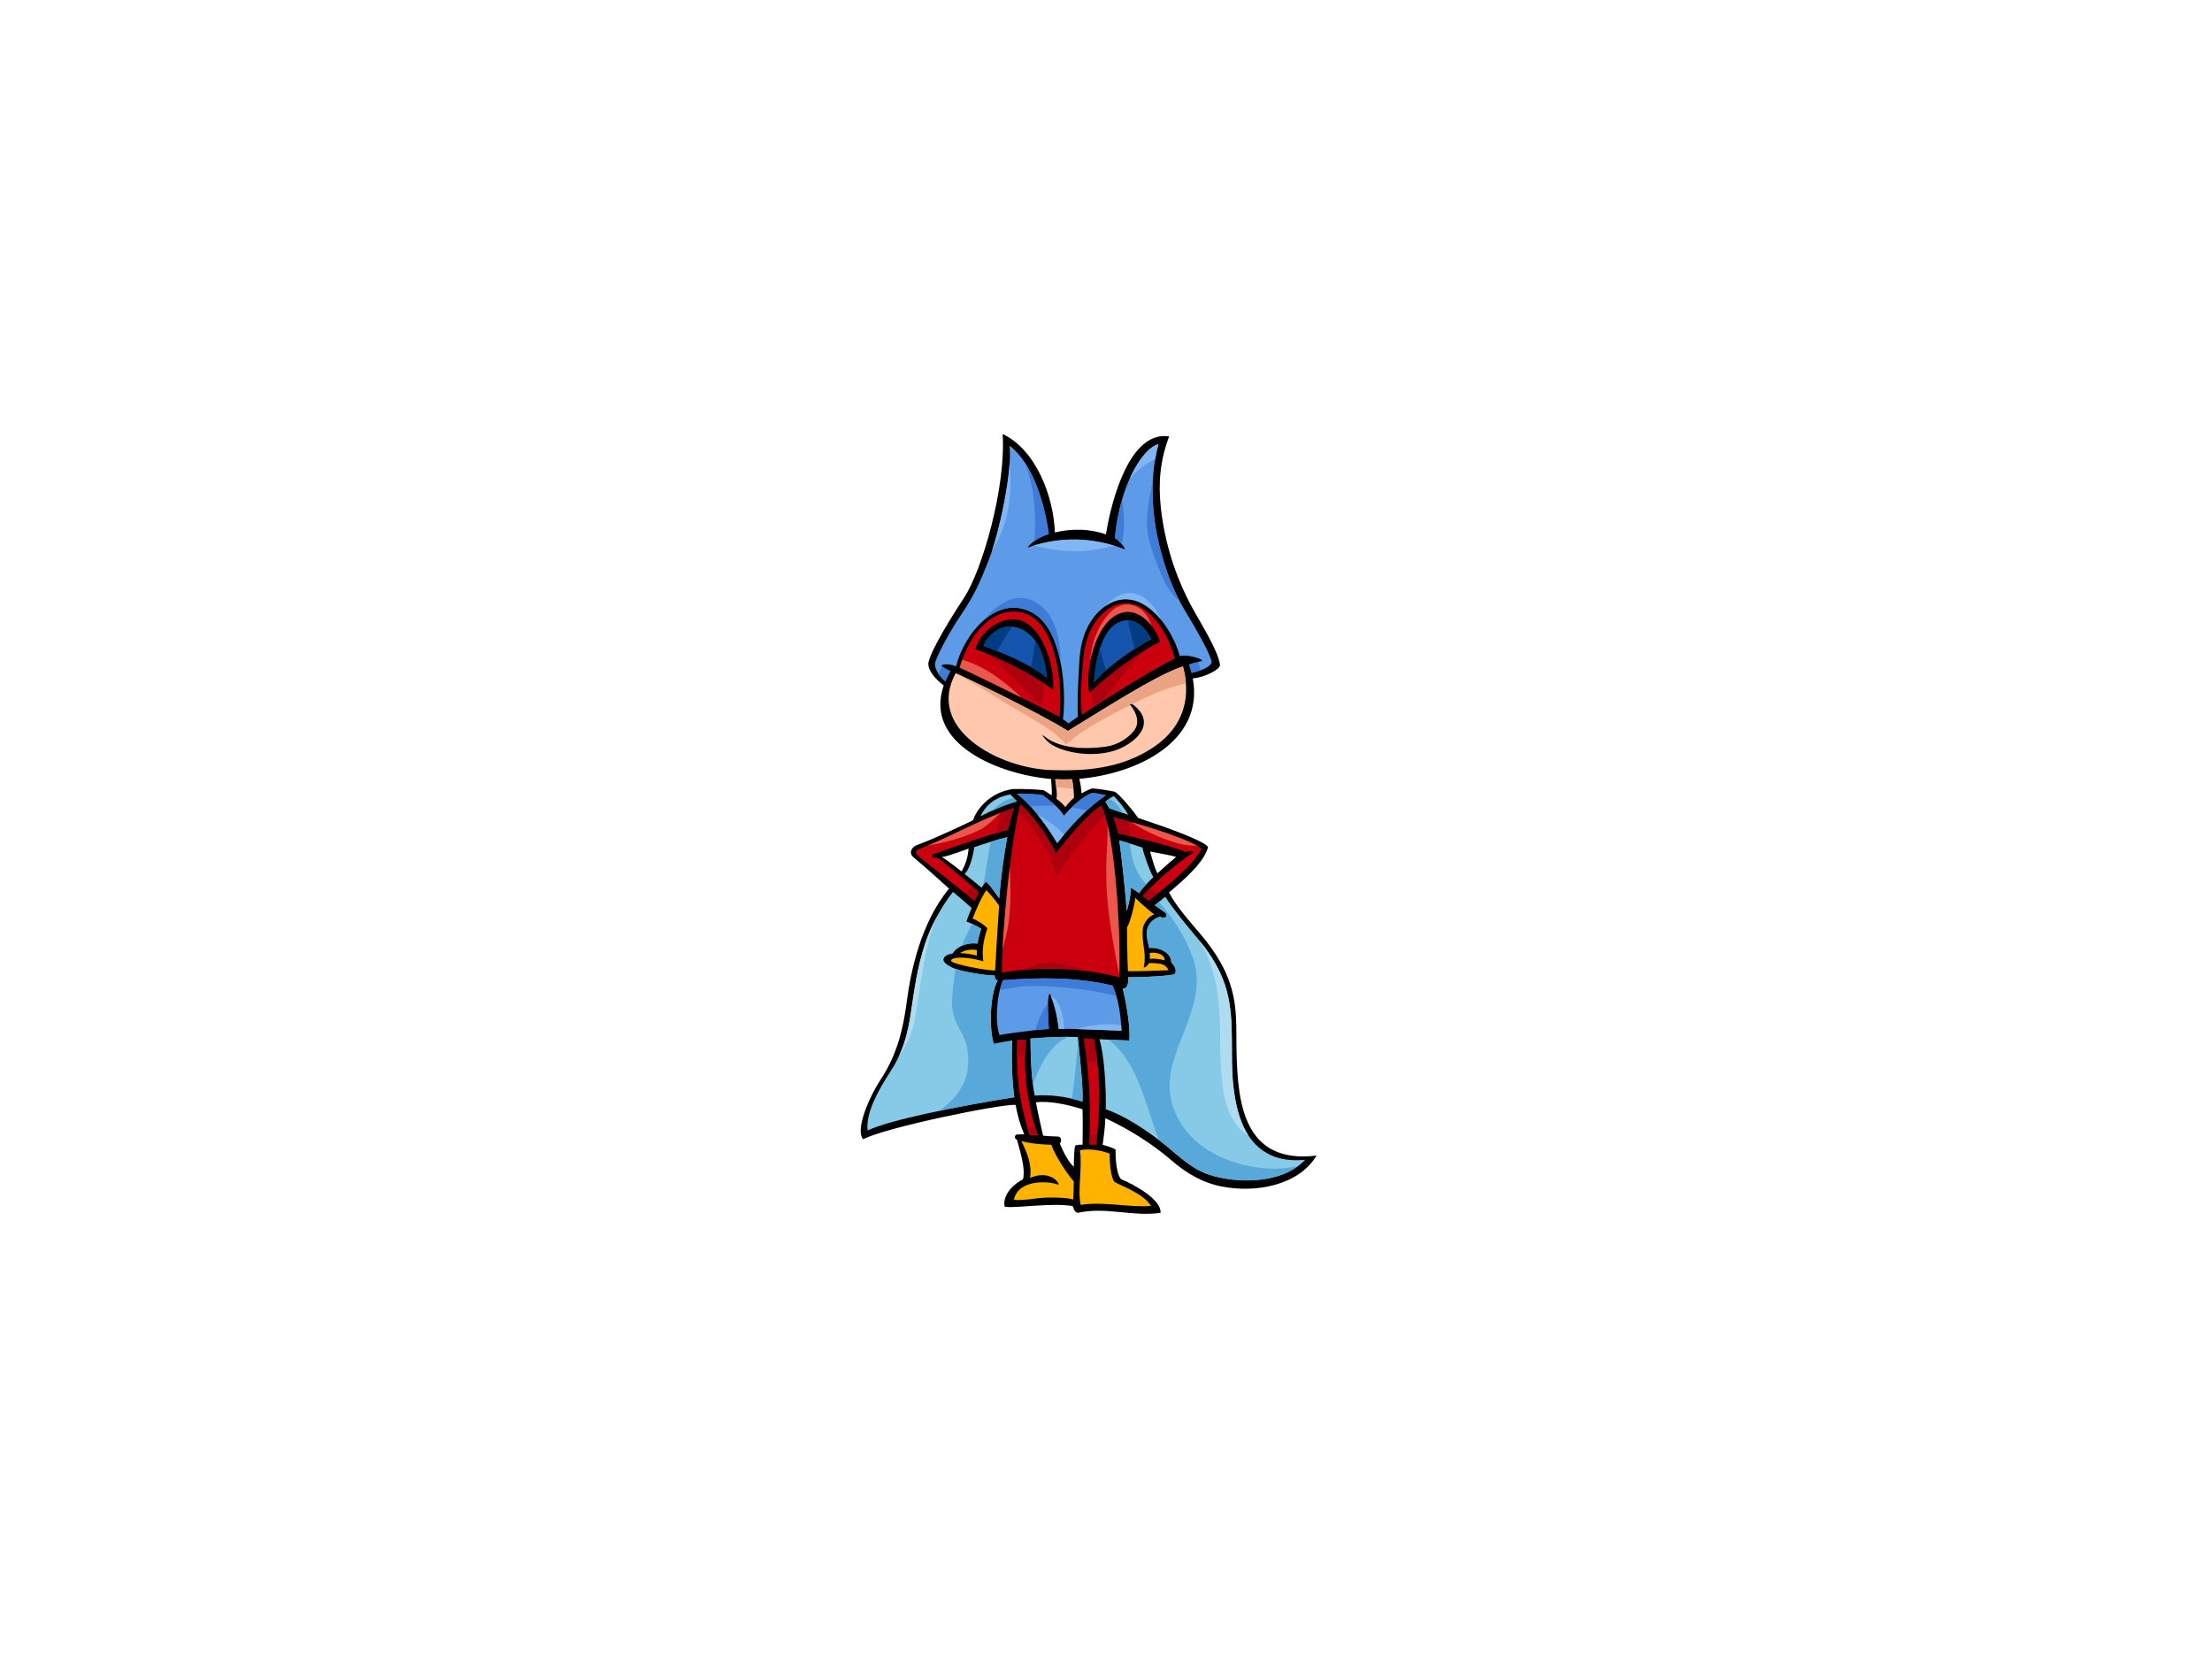 <?xml version="1.0" encoding="utf-8"?>
<!-- Generator: Adobe Illustrator 17.0.0, SVG Export Plug-In . SVG Version: 6.00 Build 0)  -->
<!DOCTYPE svg PUBLIC "-//W3C//DTD SVG 1.1//EN" "http://www.w3.org/Graphics/SVG/1.1/DTD/svg11.dtd">
<svg version="1.1" id="Layer_1" xmlns="http://www.w3.org/2000/svg" xmlns:xlink="http://www.w3.org/1999/xlink" x="0px" y="0px"
	 width="800px" height="600px" viewBox="0 0 800 600" enable-background="new 0 0 800 600" xml:space="preserve">
<g>
	<path d="M447.238,381.192c-0.287-10.166,0.631-17.55-3.025-27.234c-2.092-5.539-5.756-10.967-9.499-15.467
		c-3.857-4.638-9.076-10.253-11.935-15.718c5.893-4.959,12.862-11.095,14.126-16.473c-1.633-2.319-15.589-7.296-25.294-10.481
		c-2.131-3.143-6.789-8.529-8.368-9.445c-0.239-0.138-6.094-1.178-8.221-1.223c-0.803,0.174-2.592,1.021-3.888,1.83
		c-0.064-1.754-0.363-3.59-0.785-5.315c21.111-1.824,45.277-13.638,41.03-36.326c4.085-0.267,10.026-3.23,9.844-4.874
		c-0.556-5-6.967-15.01-10.233-21.061c-5.913-10.957-9.763-23.102-11.153-35.739c-0.999-9.083-0.251-17.22,3.002-25.829
		c-14.252-2.226-20.91,23.151-22.863,35.411c-5.946-2.04-12.068-2.167-18.47-0.696c-0.436-12.864-6.793-29.919-18.892-35.592
		c1.256,19.205-7.357,49.204-13.967,59.237c-3.652,5.539-11.722,18.298-12.832,23.297c-0.543,2.44,2.131,5.928,5.496,8.406
		c-7.401,21.3,20.412,32.33,38.812,33.81c0.19,2.037,0.363,4.422,0.241,5.961c-0.606-0.355-1.75-1.285-2.981-1.879
		c-1.659-0.298-8.292-0.553-11.096-0.426c-8.802,1.275-13.36,7.957-14.369,11.282c-0.801,0.415-12.934,6.275-20.082,8.893
		c-2.522,0.924-3.111,3.11-1.513,4.455c5.044,4.247,9.836,8.574,12.915,11.396c-10.222,12.225-13.923,30.296-15.255,40.599
		c-1.356,10.488-3.63,19.559-9.539,28.541c-4.172,6.34-9.277,18.318-6.243,21.488c8.021-4.267,49.125-12.679,55.095-12.447
		c0.685,3.737,1.684,7.355,3.132,10.692c-0.825-0.016-1.646-0.016-2.468,0.029c-1.067,0.06-1.264,1.475-0.264,1.833
		c0.029,0.011,0.06,0.02,0.091,0.028c0.819,3.347,3.21,9.974,2.205,14.342c-7.817,4.206-6.948,9.877-6.516,9.949
		c3.691,0.627,16.604-1.543,24.506-0.26c0.25,0.99,0.918,2.66,2.016,2.414c10.014-2.202,19.655,1.505,29.707,0.047
		c0.47-4.667-9.281-10.131-13.988-12.062c-1.328-0.545-2.329-5.035-2.268-10.843c-0.924-0.591-2.858-1.265-4.659-1.689
		c0.372-2.854,0.886-6.55,0.961-9.662c8.427,3.972,16.631,8.996,23.799,15.167c5.536,4.766,11.162,8.151,18.361,9.569
		c11.767,2.31,27.517-0.108,34.246-11.204C449.591,421.207,447.725,398.384,447.238,381.192z M415.921,307.961
		c3.166,0.629,7.743,1.375,9.435,1.97c-0.674,0.557-3.719,3.123-6.746,5.92C417.317,313.359,416.729,310.497,415.921,307.961z
		 M347.755,315.191c-0.469-0.378-5.068-4.045-7.087-5.21c2.762-0.435,8.907-2.837,9.661-3.096
		C349.994,310.08,349.407,312.183,347.755,315.191z M388.923,414.347c-0.437,0.383-0.538,5.433-0.572,7.649
		c-2.051-1.885-3.784-5.394-5.07-8.422c0.809-0.864,0.663-2.526-0.799-2.536c-1.736-0.011-3.479-0.145-5.226-0.3
		c-0.894-4.023-1.841-8.013-2.601-12.051c4.667-0.681,11.727,0.83,16.855,2.511c0.169,4.79,0,9.246,0.027,12.775
		C391.082,414.011,389.361,413.964,388.923,414.347z"/>
	<path fill="#CA000F" d="M415.425,325.766c-0.067-0.053-1.51-1.192-2.168-1.727c5.659-6.224,12.234-11.599,18.182-15.722
		c0-0.769-1.232-0.622-2.782-0.18c-1.947-1.357-20.202-5.903-24.284-6.713c-0.446-2.264-0.925-3.684-1.721-5.823
		c6.261,1.449,26.378,7.24,31.898,11.284C431.672,313.026,421.752,320.656,415.425,325.766z"/>
	<path fill="#FFB300" d="M413.703,349.336c-0.359,1.501,1.598-0.335,1.858-1.024c5.118-0.067,6.133,0.747,7.05,2.589
		c-4.897,0.124-9.796,0.423-14.679,0.349c-0.259-5.288-0.264-10.584-0.336-15.877c1.093-1.412,2.936-8.847,2.968-10.713
		c1.124,1.218,2.411,2.319,3.619,3.384c1.02,0.9,2.123,1.834,3.276,2.67c-2.019,0.59-4.021,3.264-4.176,5.424
		C412.92,341.244,414.702,345.19,413.703,349.336z"/>
	<path fill="#FFB300" d="M415.8,344.621c2.947-0.411,5.637,0.849,5.382,2.697c-1.318-0.383-3.907-0.819-5.294-0.503
		C415.897,346.374,415.819,345.065,415.8,344.621z"/>
	<path fill="#86CAE8" d="M417.168,317.208c-2.418,2.311-4.574,4.586-5.147,5.856c-0.59-0.45-2.015-1.467-3.061-1.96
		c-0.047,3.267-0.689,5.616-1.27,7.717c-0.064,0.231-0.147,0.47-0.232,0.706c-0.145-4.386-1.974-21.441-2.677-25.576
		c2.705,0.668,5.526,1.688,8.42,2.6C413.396,308.317,416.143,315.978,417.168,317.208z"/>
	<path fill="#86CAE8" d="M402.807,287.958c1.913,1.743,4.21,4.933,5.251,6.702c-3.577-1.161-5.55-1.854-6.836-2.306
		c-0.173-0.295-1.248-2.151-1.434-2.44C400.811,289.085,401.997,288.213,402.807,287.958z"/>
	<path fill="#CA000F" d="M404.794,353.455c-13.436-3.522-28.787-4.046-42.443-1.697c-0.289-7.459,2.436-44.114,6.652-60.834
		c5.191,4.391,10.739,13.212,12.887,17.655c4.563-5.61,10.273-13.068,16.261-17.159
		C402.789,298.762,405.465,334.625,404.794,353.455z"/>
	<path fill="#FFB300" d="M355.626,347.65c-0.592-3.997,0.146-8,1.429-11.766c0.162-0.478-2.775-2.604-5.297-3.697
		c1.178-2.942,2.866-7.141,4.96-10.252c1.092,1.175,3.109,3.359,4.623,5.629c-0.504,7.329-1.071,16.197-1.458,23.451
		c-4.342-0.17-14.591-2.223-15.728-3.299C343.016,346.645,347.302,345.299,355.626,347.65z"/>
	<path fill="#FFB300" d="M347.142,344.702c1.802-1.135,4.038-1.488,6.168-1.097c-0.026,0.656-0.032,1.323,0.004,2
		C351.641,345.174,349.314,344.761,347.142,344.702z"/>
	<path fill="#86CAE8" d="M356.38,319.074c-0.41,0.412-1.081,1.484-1.379,1.982c-1.99-1.7-4.065-3.318-6.12-4.957
		c1.2-1.141,2.793-4.669,3.481-9.733c4.035-1.353,7.754-2.563,11.92-3.599c-1.344,7.398-2.301,14.666-2.92,22.129
		C359.66,322.521,356.97,318.485,356.38,319.074z"/>
	<path fill="#5D9AE8" d="M338.177,239.907c0.257-1.939,4.723-10.691,9.465-17.646c4.87-7.142,7.146-12.489,10.257-20.542
		c3.206-8.295,8.332-30.832,7.205-40.551c8.665,6.624,12.793,21.57,14.207,31.973c-5.302,1.633-8.114,5.064-7.475,4.836
		c11.754-4.175,23.837-3.619,34.891,0.662c0.767,0.296-1.978-3.303-3.516-4.039c2.044-21.769,11.487-33.297,15.756-33.939
		c-3.296,12.17-2.324,25.086-0.046,35.041c2.022,8.854,5.029,17.546,9.712,25.256c4.677,7.701,9.675,16.729,9.533,18.534
		c-0.139,1.808-4.581,3.332-7.219,3.864c-0.242-0.96-0.523-1.933-0.868-2.929c0.864-0.521,2.684-0.813,4.479-1.352
		c1.387-0.418-4.828-2.596-7.864-1.787c-3.111-11.363-14.6-26.466-26.706-18.229c-6.48,4.408-8.592,11.741-9.259,16.294
		c-0.628,4.298-1.219,19.667-0.888,23.849c-1.156,0.795-2.3,1.603-3.42,2.436c-0.612-0.551-1.282-1.043-1.976-1.511
		c1.286-10.994-0.268-32.438-10.921-38.448c-12.928-7.296-24.969,7.824-27.741,19.292c-3.458-1.32-5.722-0.447-5.227-0.079
		c1.108,0.832,1.871,1.27,3.157,1.823c-0.014,0.023-0.036,0.036-0.049,0.061c-0.707,1.231-1.268,2.42-1.756,3.586
		C339.843,244.908,337.918,241.851,338.177,239.907z"/>
	<path fill="#CA000F" d="M424.839,238.134c-5.889,3-24.476,13.984-33.553,20.44c-0.699-6.901-0.225-13.555,0.628-21.462
		c0.629-5.845,2.893-11.85,7.526-15.79C410.769,211.695,421.838,226.02,424.839,238.134z"/>
	<path fill="#CA000F" d="M383.189,259.328c-2.448-1.461-29.344-14.864-36.122-17.862c2.003-6.685,4.778-11.889,9.001-15.777
		c5.666-5.219,12.369-5.833,17.516-2.346C381.954,229.022,384.397,247.242,383.189,259.328z"/>
	<path fill="#FFC8AC" d="M345.629,243.472c1.615,0.605,29.489,13.937,40.601,20.881c11.247-6.805,31.94-20.275,41.603-23.344
		c2.892,10.788,0.67,21.678-10.774,29.315c-11.953,7.982-25.372,8.529-36.663,8.194
		C361.119,277.943,334.705,263.518,345.629,243.472z"/>
	<path fill="#FFC8AC" d="M381.635,281.813c1.967,0.102,4.007,0.102,6.09,0.011c0.413,2.306,0.677,4.395,0.709,6.688
		c-1.086,0.888-2.258,2.184-3.127,3.384c-0.993-1.245-2.014-2.105-3.248-3C382.509,287.709,381.89,283.92,381.635,281.813z"/>
	<path fill="#EBA483" d="M385.571,269.272c6.834-6.154,15.959-10.538,23.922-14.608c6.229-3.185,12.657-5.955,19.407-7.507
		c-0.155-2.036-0.518-4.096-1.067-6.148c-9.664,3.068-30.356,16.539-41.603,23.344c-11.112-6.944-38.986-20.276-40.601-20.881
		c-0.006,0.014-0.011,0.024-0.016,0.032c7.722,4.214,15.053,9.011,22.618,13.533C374.275,260.65,380.926,263.867,385.571,269.272z"
		/>
	<path fill="#EBA483" d="M388.207,285.217c-0.123-1.112-0.274-2.225-0.482-3.394c-2.084,0.091-4.124,0.091-6.09-0.011
		c0.098,0.804,0.248,1.856,0.37,2.911C384.073,284.939,386.139,285.12,388.207,285.217z"/>
	<path fill="#5D9AE8" d="M377.17,287.62c2.544,1.912,5.878,4.444,7.611,7.355c3.103-3.571,6.42-6.59,10.03-8.167
		c1.32-0.081,3.574,0.472,5.146,0.853c-6.08,3.859-13.142,11.502-17.601,17.263c-4.676-8.079-10.924-15.222-14.626-17.856
		C370.154,286.895,375.47,287.235,377.17,287.62z"/>
	<path fill="#86CAE8" d="M365.438,287.319c0.639,0.679,1.72,1.845,2.376,2.502c-4.483,1.28-9.001,3.182-13.204,5.407
		C356.04,292.039,359.214,288.332,365.438,287.319z"/>
	<path fill="#CA000F" d="M332.753,310.165c-3.287-2.678-0.372-3.013,2.279-4.121c10.776-4.514,20.594-10.171,31.607-13.783
		c-0.844,2.522-1.685,6.222-2.053,7.9c-3.806,0.625-22.012,6.885-27.147,8.81c-0.674,0.253-0.512,1.199,0.204,1.222
		c0.452,0.016,0.905,0.001,1.353-0.025c4.525,3.279,10.83,8.994,15.033,12.522c-0.418,0.809-1.163,2.358-1.541,3.188
		C350.427,324.018,335.028,312.02,332.753,310.165z"/>
	<path fill="#EC574C" d="M427.981,305.481c1.698,0.224,3.406,0.386,5.116,0.487c-5.175-2.941-16.273-6.494-24.011-8.677
		C414.988,301.171,421.296,303.91,427.981,305.481z"/>
	<path fill="#EC574C" d="M400.318,307.396c-0.415,6.949-0.293,13.796,0.46,20.723c0.896,8.262,2.378,16.426,4.04,24.556
		c0.465-15.431-1.201-41.369-4.29-54.481C400.655,301.247,400.5,304.325,400.318,307.396z"/>
	<path fill="#EC574C" d="M364.571,335.017c1.169-7.105,0.918-14.438,0.669-21.707c-1.32,10.797-2.249,22.167-2.666,29.977
		C363.402,340.566,364.11,337.817,364.571,335.017z"/>
	<path fill="#EC574C" d="M417.356,232.895c0.036-3.615-0.693-7.64-2.875-10.615c-2.971-4.055-8.46-4.981-12.31-1.401
		c-4.747,4.415-7.392,11.39-7.91,17.956C401.528,234.984,409.397,233.886,417.356,232.895z"/>
	<path fill="#EC574C" d="M348.014,238.611c-0.331,0.923-0.65,1.868-0.947,2.854c3.789,1.678,13.866,6.606,22.445,10.881
		C363.153,246.222,356.099,240.979,348.014,238.611z"/>
	<path fill="#EC574C" d="M361.703,294.055c-8.865,3.443-17.141,7.941-26.038,11.715c6.917-1.147,13.598-3.047,19.676-6.131
		C357.629,297.995,359.729,296.105,361.703,294.055z"/>
	<path fill="#86CAE8" d="M313.787,408.85c-0.785-6.468,4.138-15.035,8.452-21.654c4.142-6.357,5.957-12.849,7.086-20.243
		c1.425-9.323,2.305-16.709,5.286-25.771c2.103-6.388,6.014-13.59,10.037-18.622c2.287,1.891,4.549,3.806,6.747,5.805
		c0.003,0.003,0.01,0.004,0.014,0.005c-0.605,1.478-1.487,3.652-1.871,4.912c1.884,0.758,3.902,1.689,5.353,2.628
		c-0.621,1.81-1.086,3.567-1.352,5.345c-3.461-0.421-7.078,0.684-9.053,3.605c-1.577,0.266-2.991,0.822-3.255,2.029
		c-0.316,1.439,2.903,3.011,4.138,3.454c3.725,1.345,12.121,2.551,14.374,2.439c0,1.26,0.488,1.695,1.064,1.813
		c-3.255,6.176-2.832,19.455-1.321,22.985c1.921-0.467,4.636-0.925,6.564-1.229c-0.2,6.566-0.162,13.663,0.8,20.464
		C345.216,400.268,321.481,405.157,313.787,408.85z"/>
	<path fill="#B0DCF0" d="M330.813,368.74c1.676-8.972,2.578-18.011,4.664-26.926c0.87-3.724,2.098-7.166,3.477-10.532
		c-1.762,3.252-3.282,6.679-4.342,9.898c-2.98,9.063-3.861,16.448-5.286,25.771c-0.859,5.618-2.113,10.713-4.483,15.624
		C327.618,378.428,329.838,373.957,330.813,368.74z"/>
	<path fill="#5D9AE8" d="M361.478,374.363c-1.573-4.348-1.236-13.847,1.265-19.853c13.232-1.047,26.702-1.184,39.654,1.962
		c2.225,4.969,2.983,11.021,3.204,16.304c-7.567-0.246-15.149-0.722-22.717-0.692c-0.706-7.113-3.085-12.991-3.311-12.66
		c-1.064,1.574-0.396,10.769-0.246,12.726C375.516,372.256,363.127,373.951,361.478,374.363z"/>
	<path fill="#81B6F5" d="M417.794,166.039c0.31-1.8,0.692-3.597,1.173-5.377c-2.517,0.379-6.835,4.547-10.369,12.365
		C411.202,170.097,414.343,167.646,417.794,166.039z"/>
	<path fill="#81B6F5" d="M363,190.372c2.695-7.8,2.753-15.32,2.161-23.057c-0.601,9.872-3.82,24.124-6.387,31.922
		C360.488,196.456,361.922,193.499,363,190.372z"/>
	<path fill="#81B6F5" d="M415.106,217.21c-5.682-4.933-11.288-2.608-15.4,2.057c0.096-0.067,0.183-0.143,0.282-0.207
		c7.465-5.079,14.693-1.278,19.869,5.041C418.712,221.41,417.175,219.005,415.106,217.21z"/>
	<path fill="#81B6F5" d="M389.762,199.383c4.558-0.082,8.889-0.998,13.268-2.016c-9.365-2.866-19.335-3.083-29.133-0.067
		C379.106,198.517,384.385,199.48,389.762,199.383z"/>
	<path fill="#81B6F5" d="M376.763,295.504c-0.497-0.303-1.021-0.603-1.557-0.904c2.446,2.998,4.969,6.553,7.15,10.323
		c0.756-0.977,1.589-2.007,2.474-3.06C382.553,299.387,379.744,297.322,376.763,295.504z"/>
	<path fill="#81B6F5" d="M389.317,372.181c5.427,0.141,10.86,0.421,16.285,0.596c-0.027-0.646-0.063-1.304-0.108-1.97
		C400.182,370.021,394.688,370.6,389.317,372.181z"/>
	<path fill="#81B6F5" d="M380.086,360.257c0.797,1.845,2.269,6.485,2.798,11.827c0.66-0.003,1.314,0.016,1.972,0.02
		C384.768,367.263,383.256,361.757,380.086,360.257z"/>
	<path fill="#3F7CD7" d="M379.31,193.141c-1.078-7.923-3.729-18.477-8.761-25.988c2.162,5.207,3.201,11.025,3.615,16.462
		c0.298,3.884,0.389,8.123-0.225,12.189C375.223,194.874,377.033,193.842,379.31,193.141z"/>
	<path fill="#3F7CD7" d="M405.73,196.887c0.438-2.474,0.829-4.956,0.815-7.498c-0.017-2.996-0.267-5.938-0.705-8.853
		c-1.192,4.077-2.131,8.764-2.63,14.065C403.949,194.954,404.96,195.962,405.73,196.887z"/>
	<path fill="#3F7CD7" d="M416.603,175.308c-1.12,5.903-2.495,12.358-1.368,18.35c0.735,3.907,2.146,7.569,3.596,11.257
		c1.446,3.679,3.12,7.909,5.956,10.79c0.571,0.578,1.169,1.098,1.792,1.572c-3.526-6.751-5.95-14.103-7.656-21.574
		c-1.493-6.517-2.413-14.305-1.955-22.318C416.84,174.042,416.72,174.686,416.603,175.308z"/>
	<path fill="#3F7CD7" d="M339.416,243.707c0.683,1.043,1.574,2.01,2.492,2.654c0.488-1.166,1.049-2.355,1.756-3.586
		c0.013-0.024,0.035-0.037,0.049-0.061c-1.207-0.52-1.956-0.942-2.963-1.68C340.274,241.91,339.834,242.803,339.416,243.707z"/>
	<path fill="#3F7CD7" d="M381.058,225.328c-2.837-6.791-10.286-11.626-17.512-7.685c-3.072,1.675-5.713,4.063-7.918,6.841
		c5.008-4.431,11.337-6.508,17.896-2.806c5.569,3.142,8.65,10.508,10.14,18.392C383.63,234.95,382.982,229.939,381.058,225.328z"/>
	<path fill="#3F7CD7" d="M433.548,240.049c-0.065-0.255-0.056-0.488,0.001-0.692c-1.436,0.376-2.767,0.651-3.47,1.072
		c0.345,0.996,0.626,1.969,0.868,2.929c0.946-0.192,2.122-0.51,3.249-0.925C433.97,241.64,433.751,240.846,433.548,240.049z"/>
	<path fill="#3F7CD7" d="M380.699,291.411c0.318-0.049,0.64-0.09,0.965-0.114c-1.475-1.383-3.099-2.627-4.494-3.677
		c-1.7-0.385-7.016-0.726-9.439-0.554c1.374,0.977,3.098,2.575,4.961,4.615C375.364,291.393,378.038,291.318,380.699,291.411z"/>
	<path fill="#3F7CD7" d="M389.437,292.353c1.232,0.216,2.461,0.453,3.683,0.736c2.295-2.126,4.631-4.028,6.838-5.43
		c-1.572-0.381-3.827-0.934-5.146-0.853c-2.502,1.092-4.865,2.89-7.109,5.071C388.28,292.018,388.859,292.182,389.437,292.353z"/>
	<path fill="#3F7CD7" d="M367.901,356.944c5.236-0.646,10.611-0.311,15.857,0.095c6.772,0.525,13.421,1.547,19.961,3.066
		c-0.37-1.252-0.802-2.474-1.323-3.633c-12.952-3.146-26.422-3.009-39.654-1.962c-0.453,1.084-0.832,2.284-1.142,3.549
		C363.935,357.758,366.373,357.136,367.901,356.944z"/>
	<path fill="#3F7CD7" d="M379.011,362.898c-2.228,2.956-3.637,6.2-4.544,9.659c2.015-0.221,3.783-0.378,4.861-0.408
		C379.229,370.833,378.894,366.241,379.011,362.898z"/>
	<path fill="#CA000F" d="M396.483,413.967c-0.028,0-0.062,0-0.088-0.003c-0.812-0.048-1.632-0.071-2.456-0.076
		c0.6-13.109,0.178-24.375-1.953-38.321c1.199,0.056,2.401,0.12,3.602,0.18C398.32,391.447,397.899,399.603,396.483,413.967z"/>
	<path fill="#86CAE8" d="M391.51,398.424c-5.883-1.849-11.683-2.604-17.292-2.198c-1.2-5.617-1.453-13.268-1.533-20.622
		c5.757-0.442,11.347-0.778,17.145-0.546C390.503,382.704,391.765,392.374,391.51,398.424z"/>
	<path fill="#CA000F" d="M367.877,376.099c0.879-0.115,2.325-0.027,3.207-0.118c-1.391,10.885,0.841,25.386,4.247,34.585
		c-0.801,0.131-1.577,0.032-3.071-0.205C368.225,396.659,367.555,388.589,367.877,376.099z"/>
	<path fill="#AC000F" d="M408.007,296.99c-2.203-0.612-4.074-1.091-5.356-1.389c0.796,2.14,1.275,3.56,1.721,5.823
		c0.875,0.174,2.406,0.52,4.285,0.969C408.475,300.589,408.256,298.787,408.007,296.99z"/>
	<path fill="#AC000F" d="M415.883,321.284c-0.892,0.899-1.772,1.813-2.626,2.755c0.658,0.534,2.102,1.674,2.168,1.727
		c0.986-0.797,2.065-1.661,3.185-2.565C417.713,322.547,416.801,321.915,415.883,321.284z"/>
	<path fill="#AC000F" d="M382.04,317.06c5.057-8.07,10.993-15.493,17.514-22.394c-0.444-1.356-0.911-2.47-1.403-3.246
		c-5.988,4.091-11.698,11.549-16.261,17.159c-2.147-4.443-7.695-13.265-12.887-17.655c-0.216,0.86-0.428,1.783-0.636,2.74
		C374.577,299.981,379.932,308.657,382.04,317.06z"/>
	<path fill="#AC000F" d="M388.454,349.469c-4.92-1.418-10.152-1.792-15.07-0.086c-1.22,0.422-2.417,0.899-3.602,1.4
		c7.6-0.713,15.499-0.582,23.148,0.398C391.478,350.5,389.99,349.913,388.454,349.469z"/>
	<path fill="#AC000F" d="M409.57,239.924c1.585-1.858,3.306-3.602,4.897-5.448c2.138-2.49,1.66-4.058-1.043-5.678
		c-4.692-2.816-8.031-2.889-12.137,0.991c-0.241,0.228-0.506,0.34-0.767,0.368c-4.342,7.448-6.911,17.048-5.023,25.538
		c1.021-0.674,2.091-1.371,3.2-2.084c0.843-1.23,1.682-2.467,2.659-3.62C404.159,246.688,406.756,243.22,409.57,239.924z"/>
	<path fill="#AC000F" d="M371.729,235.045c-5.441-4.388-11.386-3.455-16.171,0.177c3.276,2.348,6.04,5.506,8.996,8.248
		c4.168,3.869,8.652,7.608,12.01,12.226C377.95,248.222,378.385,240.415,371.729,235.045z"/>
	<path fill="#AC000F" d="M349.281,323.238c1.557,1.25,2.733,2.213,3.206,2.638c0.378-0.829,1.122-2.378,1.541-3.188
		c-0.872-0.733-1.837-1.561-2.854-2.441C350.529,321.236,349.894,322.231,349.281,323.238z"/>
	<path fill="#AC000F" d="M362.139,293.874c-0.685,2.445-1.321,4.899-1.778,7.385c1.896-0.561,3.402-0.963,4.225-1.098
		c0.368-1.679,1.21-5.378,2.053-7.9C365.116,292.761,363.621,293.307,362.139,293.874z"/>
	<path fill="#AC000F" d="M394.078,410.339c-0.037,1.171-0.083,2.352-0.139,3.549c0.825,0.005,1.645,0.028,2.456,0.076
		c0.026,0.003,0.06,0.003,0.088,0.003c0.117-1.199,0.227-2.35,0.33-3.469C395.904,410.433,394.99,410.382,394.078,410.339z"/>
	<path fill="#AC000F" d="M396.805,383.853c-0.307-2.5-0.708-5.173-1.217-8.107c-1.2-0.06-2.402-0.124-3.602-0.18
		c0.439,2.884,0.802,5.642,1.103,8.336C394.34,383.855,395.578,383.837,396.805,383.853z"/>
	<path fill="#AC000F" d="M370.691,381.54c0.045-1.924,0.165-3.79,0.393-5.56c-0.882,0.091-2.328,0.003-3.207,0.118
		c-0.054,2.128-0.08,4.115-0.063,6.032C368.768,381.896,369.728,381.699,370.691,381.54z"/>
	<path fill="#AC000F" d="M371.511,407.729c0.236,0.858,0.485,1.728,0.749,2.631c1.494,0.237,2.27,0.336,3.071,0.205
		c-0.334-0.899-0.654-1.852-0.961-2.841C373.416,407.728,372.464,407.728,371.511,407.729z"/>
	<path fill="#FFB300" d="M388.148,433.813c-2.339-0.825-9.937-0.909-13.459-0.37c-3.518,0.537-8.1,0.8-7.976,0.288
		c1.853-7.569,13.199-6.475,15.888-5.298c1.274,0.558-2.026-5.814-10.088-2.438c0.832-4.553-1.078-9.244-3.136-13.34
		c3.464,0.969,7.23,1.262,10.837,1.379c1.696,4.565,5.832,10.615,8.114,13.202C388.333,429.26,388.256,431.8,388.148,433.813z"/>
	<path fill="#FFB300" d="M401.346,417.253c-0.13,3.491,0.568,9.362,1.838,10.27c1.272,0.911,10.685,4.19,13.051,8.652
		c-8.508,0.521-16.902-1.7-25.396-0.429c-1.176-5.213,0.647-13.485-0.262-19.754C393.864,415.319,398.236,415.993,401.346,417.253z"
		/>
	<path fill="#86CAE8" d="M437.237,424.827c-7.017-2.292-12.239-8.093-17.991-12.428c-5.533-4.177-12.696-8.966-19.33-11.201
		c0.169-6.557-0.435-19.466-2.301-25.352c3.331,0.171,7.461,0.374,10.792,0.475c0.54-4.084-0.986-13.391-2.381-18.889
		c0.001,0.002,0.005,0.002,0.007,0.005c1.078,0.316,2.208-0.7,2.029-4.075c1.167,0.245,16.225-0.308,16.822-1.167
		c0.923-1.333-0.27-3.17-1.271-4.11c0.008-3.707-4.763-5.654-7.955-5.219c-0.108-0.988-1.701-4.878-0.441-7.735
		c0.863-1.958,2.597-3.082,4.37-3.614c1.853,1.261,3.086-0.506,1.755-1.466c-1.233-0.892-2.472-1.769-3.707-2.654
		c1.111-0.909,2.404-1.943,3.778-3.067c0.01,0.012,0.014,0.022,0.023,0.032c3.279,4.885,7.169,9.643,11.067,14.254
		c5.137,6.075,9.175,12.229,11.246,19.998c2.915,10.929,1.024,22.905,2.301,34.097c0.795,6.968,2.485,14.897,7.245,20.324
		c5.001,5.706,11.656,7.098,18.71,6.421C463.89,428.185,447.631,428.222,437.237,424.827z"/>
	<path fill="#B0DCF0" d="M436.366,345.103c2.355,5.197,3.667,11.038,4.32,16.691c0.917,7.893,0.382,15.838,0.861,23.758
		c0.431,7.1,1.207,15.374,5.647,21.259c1.255,1.664,2.73,2.944,4.346,3.905c-3.441-5.228-4.804-11.977-5.492-18.008
		c-1.277-11.191,0.614-23.168-2.301-34.097c-1.9-7.132-5.475-12.903-10.02-18.5C434.669,341.765,435.601,343.415,436.366,345.103z"
		/>
	<path fill="#58A9D9" d="M408.639,305.075c-1.307-0.414-2.6-0.814-3.858-1.124c0.703,4.135,2.533,21.19,2.677,25.576
		c0.086-0.236,0.169-0.475,0.232-0.706c0.581-2.101,1.223-4.45,1.27-7.717c1.046,0.493,2.471,1.51,3.061,1.96
		c0.356-0.783,1.32-1.96,2.576-3.284C410.889,316.024,409.165,310.735,408.639,305.075z"/>
	<path fill="#58A9D9" d="M401.197,288.849c-0.47,0.325-0.956,0.698-1.41,1.065c0.186,0.289,1.26,2.146,1.434,2.44
		c1.033,0.363,2.527,0.886,4.919,1.678C404.964,291.855,403.311,289.972,401.197,288.849z"/>
	<path fill="#58A9D9" d="M358.357,304.428c-1.214,5.155-1.639,10.643-2.827,15.781c0.291-0.436,0.613-0.897,0.851-1.135
		c0.589-0.589,3.279,3.446,4.983,5.821c0.619-7.463,1.576-14.73,2.92-22.129C362.229,303.275,360.286,303.837,358.357,304.428z"/>
	<path fill="#58A9D9" d="M358.968,293.1c2.896-1.304,5.876-2.433,8.846-3.278c-0.322-0.319-0.745-0.767-1.171-1.218
		C363.763,289.053,361.025,290.815,358.968,293.1z"/>
	<path fill="#58A9D9" d="M344.363,360.662c-0.325,4.102,0.333,7.196,2.306,10.835c1.094,2.012,2.375,4.175,2.89,6.436
		c0.994,4.382,0.917,9.375-0.937,13.545c-1.887,4.246-5.118,7.55-8.946,10.282c8.523-1.771,18.034-3.487,27.173-4.947
		c-0.962-6.801-1.001-13.898-0.8-20.464c-1.928,0.305-4.643,0.763-6.564,1.229c-1.511-3.53-1.934-16.81,1.321-22.985
		c-0.576-0.118-1.064-0.554-1.064-1.813c-2.21,0.111-10.326-1.049-14.147-2.362C344.982,353.758,344.641,357.162,344.363,360.662z"
		/>
	<path fill="#58A9D9" d="M347.877,342.064c1.728-0.783,3.715-1.047,5.661-0.811c0.265-1.777,0.73-3.534,1.352-5.345
		c-0.944-0.613-2.13-1.218-3.361-1.778c-0.847,1.797-1.74,3.588-2.593,5.426C348.552,340.389,348.198,341.227,347.877,342.064z"/>
	<path fill="#58A9D9" d="M380.869,378.97c1.533-1.693,3.358-3.035,5.332-3.984c-4.524-0.01-8.968,0.272-13.515,0.618
		c0.063,5.767,0.239,11.704,0.888,16.712C375.296,387.439,377.466,382.718,380.869,378.97z"/>
	<path fill="#58A9D9" d="M389.98,376.718c-0.694,6.89-1.325,13.806-2.314,20.658c1.275,0.299,2.558,0.645,3.844,1.048
		C391.747,392.803,390.675,384.064,389.98,376.718z"/>
	<path fill="#58A9D9" d="M456.496,422.448c-10.781-1.174-22.214-5.725-28.613-14.934c-3.14-4.523-5.056-9.949-4.879-15.509
		c0.226-7.117,3.149-13.385,5.667-19.929c3.298-8.582,6.003-17.234,2.57-26.22c-2.79-7.296-6.921-13.906-12.117-19.671
		c-0.521,0.419-1.022,0.827-1.489,1.21c1.235,0.886,2.474,1.763,3.707,2.654c1.331,0.96,0.098,2.727-1.755,1.466
		c-1.773,0.532-3.507,1.656-4.37,3.614c-1.26,2.857,0.332,6.747,0.441,7.735c3.192-0.436,7.963,1.512,7.955,5.219
		c1.001,0.94,2.194,2.777,1.271,4.11c-0.597,0.859-15.656,1.412-16.822,1.167c0.18,3.375-0.951,4.392-2.029,4.075
		c-0.002-0.003-0.006-0.003-0.007-0.005c1.396,5.498,2.921,14.805,2.381,18.889c-2.323-0.071-5.029-0.188-7.589-0.313
		c0.202,0.144,0.408,0.27,0.604,0.427c7.901,6.185,11.494,17.424,14.524,26.612c1.032,3.133,2.041,6.252,3.182,9.262
		c0.04,0.027,0.081,0.06,0.118,0.092c5.752,4.335,10.974,10.136,17.991,12.428c9.396,3.068,23.585,3.334,32.219-3.1
		C465.272,422.616,460.957,422.933,456.496,422.448z"/>
	<path d="M371.354,225.456c-6.844-4.433-16.509,1.787-18.623,9.343c7.236,2.396,20.727,8.794,28.111,14.775
		C381.557,243.961,378.827,230.299,371.354,225.456z"/>
	<path fill="#1655AD" d="M372.714,229.774c3.785,3.517,5.48,9.945,5.938,15.352c-6.681-5.219-15.476-8.773-23.028-11.546
		C358.844,226.688,366.397,223.912,372.714,229.774z"/>
	<path d="M419.506,232.134c-1.223-4.667-7.555-13.777-15.466-9.853c-8.146,4.034-11.668,20.17-10.088,28.296
		C400.952,243.907,411.508,236.022,419.506,232.134z"/>
	<path fill="#1655AD" d="M395.621,246.91c0.44-5.11,1.221-13.002,5.219-18.667c3.565-5.048,11-6.333,15.554,3
		C409.573,234.53,398.508,242.799,395.621,246.91z"/>
	<path fill="#003D83" d="M366.137,226.624c-4.328-0.378-8.377,2.382-10.513,6.956c1.632,0.599,3.324,1.236,5.038,1.918
		C362.243,232.393,364.084,229.44,366.137,226.624z"/>
	<path fill="#003D83" d="M374.597,232.036c-0.142,0.4-0.275,0.799-0.406,1.202c-0.27,1.979-0.475,3.903-0.827,5.436
		c-0.195,0.851-0.407,1.697-0.615,2.544c2.079,1.19,4.071,2.479,5.902,3.908C378.282,240.727,377.07,235.667,374.597,232.036z"/>
	<path fill="#003D83" d="M397.772,234.602c-1.415,4.354-1.861,8.936-2.151,12.309c0.848-1.211,2.419-2.788,4.372-4.485
		C399.219,239.827,398.481,237.216,397.772,234.602z"/>
	<path fill="#003D83" d="M410.428,234.667c2.129-1.372,4.191-2.566,5.967-3.424c-2.358-4.834-5.484-6.795-8.448-6.876
		C408.564,227.847,409.432,231.275,410.428,234.667z"/>
	<path d="M410.298,255.229c-0.901-0.765-1.887-0.759-1.458-0.209c2.445,3.112,3.417,6.591,1.222,9.332
		c-2.161,2.696-5.961,5.115-10.001,5.665c-9.776,1.336-17.775,0.112-22.553-3.888c-1.347-1.128,0.736,1.981,3.112,3.335
		c6.444,3.664,18.109,4.663,25.665,0.665C412.578,266.8,417.154,261.008,410.298,255.229z"/>
</g>
</svg>
